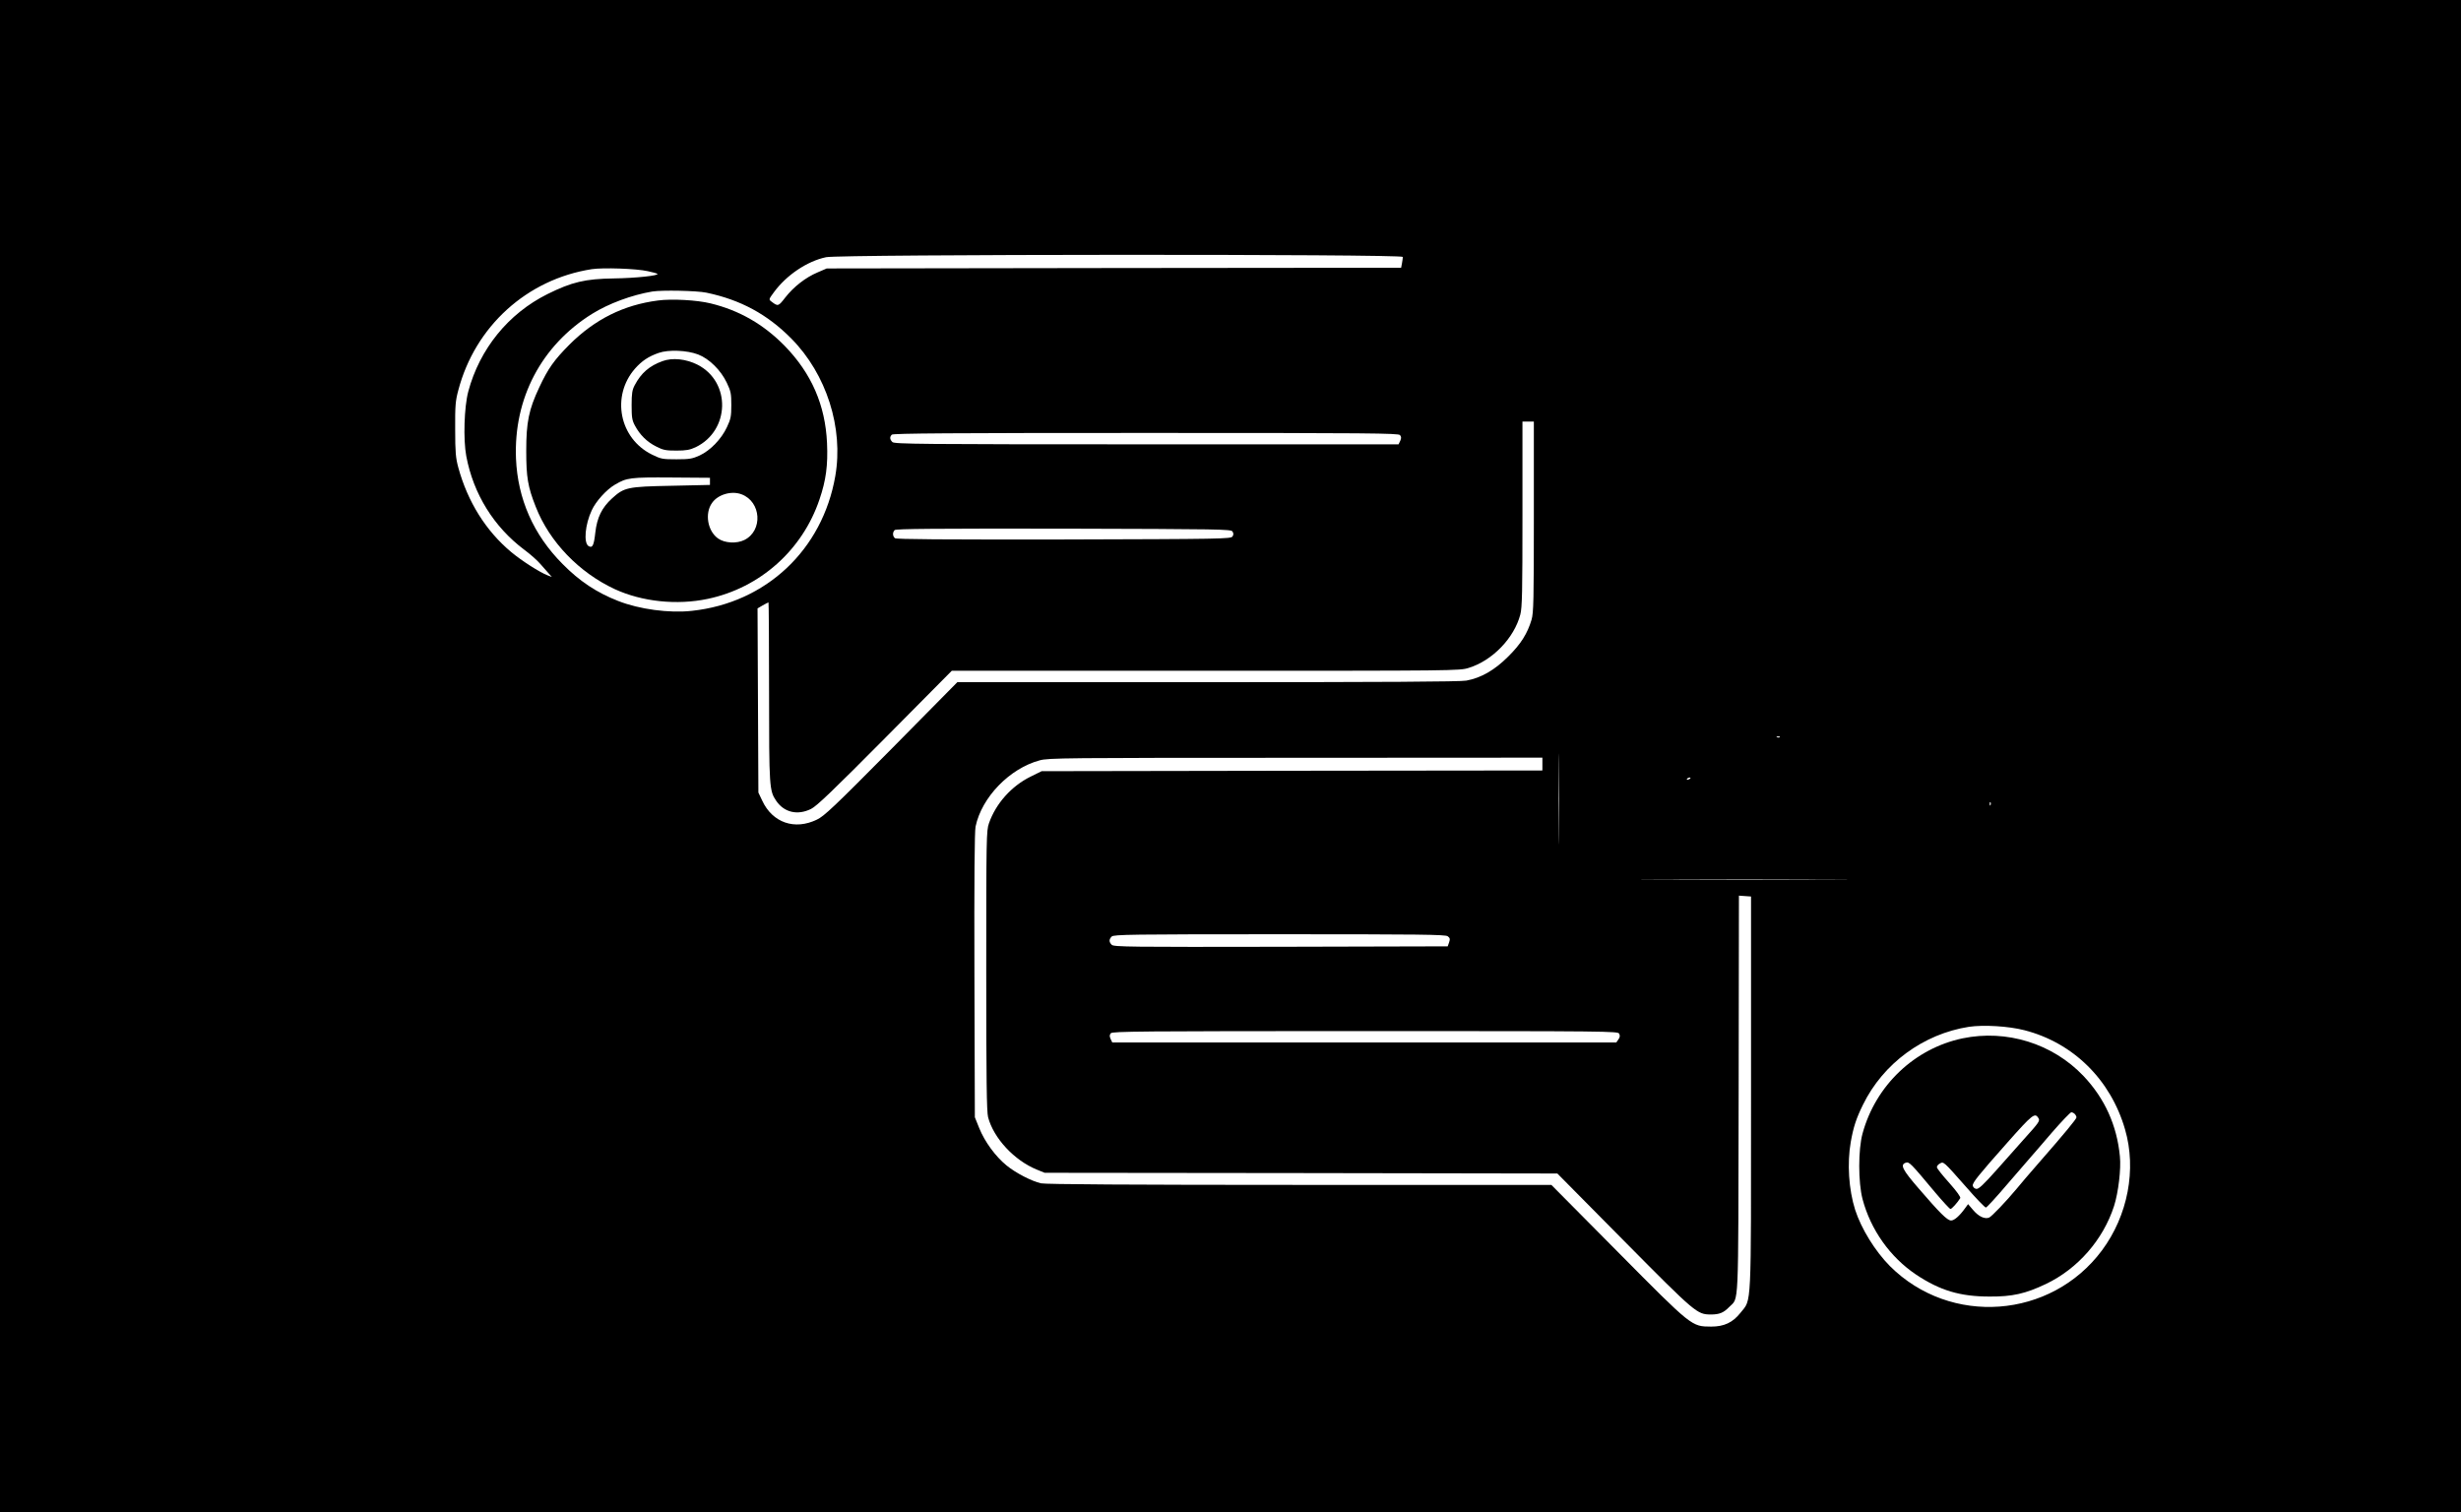 <?xml version="1.0" standalone="no"?>
<!DOCTYPE svg PUBLIC "-//W3C//DTD SVG 20010904//EN"
 "http://www.w3.org/TR/2001/REC-SVG-20010904/DTD/svg10.dtd">
<svg version="1.0" xmlns="http://www.w3.org/2000/svg"
 width="1728pt" height="1062pt" viewBox="0 0 1728 1062"
 preserveAspectRatio="xMidYMid meet">

<g transform="translate(0,1062) scale(0.1,-0.1)"
fill="#000000" stroke="none">
<path d="M0 5310 l0 -5310 8640 0 8640 0 0 5310 0 5310 -8640 0 -8640 0 0
-5310z m9850 3506 c0 -7 -3 -28 -6 -45 l-6 -31 -2017 -2 -2016 -3 -65 -28
c-83 -35 -168 -101 -227 -177 -48 -62 -50 -63 -97 -27 -19 14 -18 16 18 65 88
120 233 218 366 246 97 21 4050 23 4050 2z m-5302 -100 c35 -7 65 -16 68 -19
13 -12 -154 -30 -306 -32 -201 -3 -295 -25 -466 -110 -275 -137 -476 -385
-556 -684 -29 -110 -36 -336 -14 -454 50 -266 194 -497 407 -657 42 -31 93
-76 114 -101 22 -24 48 -54 59 -67 l21 -23 -30 11 c-55 21 -183 103 -256 164
-177 148 -305 352 -371 593 -18 67 -22 105 -22 268 -1 166 2 201 22 275 118
449 482 779 937 850 79 12 314 4 393 -14z m412 -151 c240 -50 428 -152 597
-323 246 -249 367 -627 308 -965 -90 -518 -486 -890 -1006 -946 -159 -18 -371
11 -518 69 -152 59 -273 140 -391 260 -205 206 -315 457 -327 740 -17 422 178
794 534 1016 117 73 280 133 423 157 67 11 314 6 380 -8z m5810 -1573 c0 -583
-2 -675 -16 -723 -29 -97 -74 -170 -164 -259 -95 -95 -190 -150 -294 -169 -42
-8 -587 -11 -1817 -11 l-1757 0 -463 -469 c-401 -405 -472 -472 -523 -496
-156 -76 -312 -22 -384 133 l-27 57 -3 646 -3 647 36 21 c20 11 38 21 41 21 2
0 4 -283 4 -628 0 -671 2 -694 50 -765 56 -82 150 -104 245 -57 39 19 155 130
519 497 l469 473 1782 0 c1750 0 1784 0 1847 20 167 51 320 210 363 375 13 50
15 157 15 707 l0 648 40 0 40 0 0 -668z m-940 573 c10 -12 10 -21 2 -40 l-12
-25 -1769 0 c-1595 0 -1771 2 -1785 16 -19 19 -20 36 -4 52 9 9 419 12 1784
12 1578 0 1773 -2 1784 -15z m-1176 -677 c8 -13 8 -23 0 -35 -11 -17 -79 -18
-1184 -21 -858 -1 -1176 1 -1186 9 -17 14 -18 41 -2 57 9 9 281 11 1186 10
1106 -3 1175 -4 1186 -20z m2293 -2136 c-1 -141 -2 -25 -2 258 0 283 1 399 2
258 2 -142 2 -374 0 -516z m1550 692 c-3 -3 -12 -4 -19 -1 -8 3 -5 6 6 6 11 1
17 -2 13 -5z m-1667 -189 l0 -45 -1758 -2 -1758 -3 -77 -38 c-136 -67 -245
-190 -293 -328 -18 -51 -19 -101 -19 -1034 0 -775 3 -990 13 -1030 39 -147
183 -303 343 -368 l54 -22 1800 -2 1800 -3 470 -475 c502 -507 511 -514 607
-515 61 0 90 12 129 52 70 73 64 -57 67 1491 l2 1398 43 -3 42 -3 0 -1380 c0
-1550 5 -1442 -74 -1543 -55 -69 -115 -97 -206 -97 -138 1 -131 -5 -656 525
l-466 470 -1769 0 c-1172 0 -1784 4 -1814 11 -66 15 -177 72 -243 126 -77 63
-152 165 -191 261 l-31 77 -3 995 c-2 681 1 1011 8 1046 43 206 239 408 450
465 61 17 175 18 1798 18 l1732 1 0 -45z m1040 -99 c0 -2 -7 -7 -16 -10 -8 -3
-12 -2 -9 4 6 10 25 14 25 6z m2107 -188 c-3 -8 -6 -5 -6 6 -1 11 2 17 5 13 3
-3 4 -12 1 -19z m-1129 -525 c-328 -2 -868 -2 -1200 0 -332 1 -63 2 597 2 660
0 931 -1 603 -2z m-2683 -397 c16 -12 18 -19 10 -43 l-10 -28 -1172 -3 c-1055
-2 -1173 -1 -1187 14 -20 20 -20 38 0 58 14 14 134 16 1178 16 981 0 1165 -2
1181 -14z m4050 -660 c342 -88 605 -347 706 -696 82 -281 20 -605 -162 -850
-358 -481 -1064 -534 -1489 -110 -104 105 -201 262 -244 395 -45 142 -57 327
-31 475 19 107 38 165 86 263 142 290 424 497 744 547 102 15 278 5 390 -24z
m-2846 -24 c7 -14 6 -25 -5 -40 l-15 -22 -1770 0 -1769 0 -12 25 c-8 19 -8 28
2 40 11 13 206 15 1786 15 1714 0 1774 -1 1783 -18z"/>
<path d="M4620 8510 c-241 -31 -443 -132 -621 -309 -108 -109 -150 -167 -213
-302 -73 -155 -91 -244 -91 -444 0 -186 11 -253 67 -394 96 -246 305 -462 555
-578 191 -88 436 -114 653 -68 366 77 664 342 784 698 46 135 60 240 53 396
-12 266 -109 489 -297 682 -149 152 -319 250 -522 299 -94 23 -271 33 -368 20z
m282 -379 c78 -30 159 -110 201 -198 29 -61 32 -77 32 -158 0 -80 -4 -97 -31
-155 -39 -83 -116 -163 -191 -198 -51 -23 -70 -27 -163 -27 -99 0 -109 2 -172
33 -230 113 -288 411 -119 604 48 54 94 85 166 110 68 24 199 19 277 -11z m83
-891 l0 -25 -270 -6 c-311 -6 -332 -11 -418 -89 -71 -65 -105 -134 -117 -240
-10 -91 -20 -111 -48 -94 -35 23 -24 151 23 251 29 63 103 145 163 180 83 49
108 52 397 50 l270 -2 0 -25z m222 -91 c138 -52 151 -254 21 -320 -55 -28
-140 -23 -186 10 -74 52 -95 177 -42 250 41 59 137 87 207 60z"/>
<path d="M4651 8084 c-91 -33 -149 -83 -194 -168 -18 -34 -22 -57 -22 -141 0
-85 3 -106 23 -143 35 -66 85 -115 149 -147 50 -26 69 -29 143 -29 69 0 94 5
135 24 241 117 249 458 13 579 -81 41 -177 51 -247 25z"/>
<path d="M13780 3329 c-337 -71 -610 -330 -702 -668 -31 -113 -31 -343 0 -461
57 -215 193 -407 376 -530 167 -111 308 -154 516 -154 160 -1 252 20 395 88
224 107 402 310 479 548 30 94 50 260 41 348 -21 219 -107 408 -256 565 -217
228 -540 328 -849 264z m788 -531 c7 -7 12 -18 12 -24 0 -11 -83 -112 -259
-313 -77 -89 -132 -152 -160 -187 -73 -88 -177 -197 -195 -204 -32 -11 -73 8
-112 54 l-35 41 -22 -30 c-38 -53 -75 -85 -97 -85 -27 0 -79 52 -228 225 -115
133 -132 167 -90 181 24 7 32 -1 205 -208 54 -64 103 -117 108 -117 9 -1 50
45 69 76 4 8 -24 47 -78 108 -47 52 -86 101 -86 109 0 9 9 20 21 26 26 15 24
17 182 -162 71 -82 135 -148 141 -147 6 0 75 75 153 167 79 92 153 178 166
192 12 14 78 89 145 168 68 78 129 142 136 142 6 0 17 -5 24 -12z m-255 -29
c12 -19 5 -30 -101 -147 -38 -43 -124 -139 -191 -215 -96 -108 -128 -137 -144
-135 -13 2 -23 11 -25 23 -3 20 38 71 241 300 180 203 195 214 220 174z"/>
</g>
</svg>
